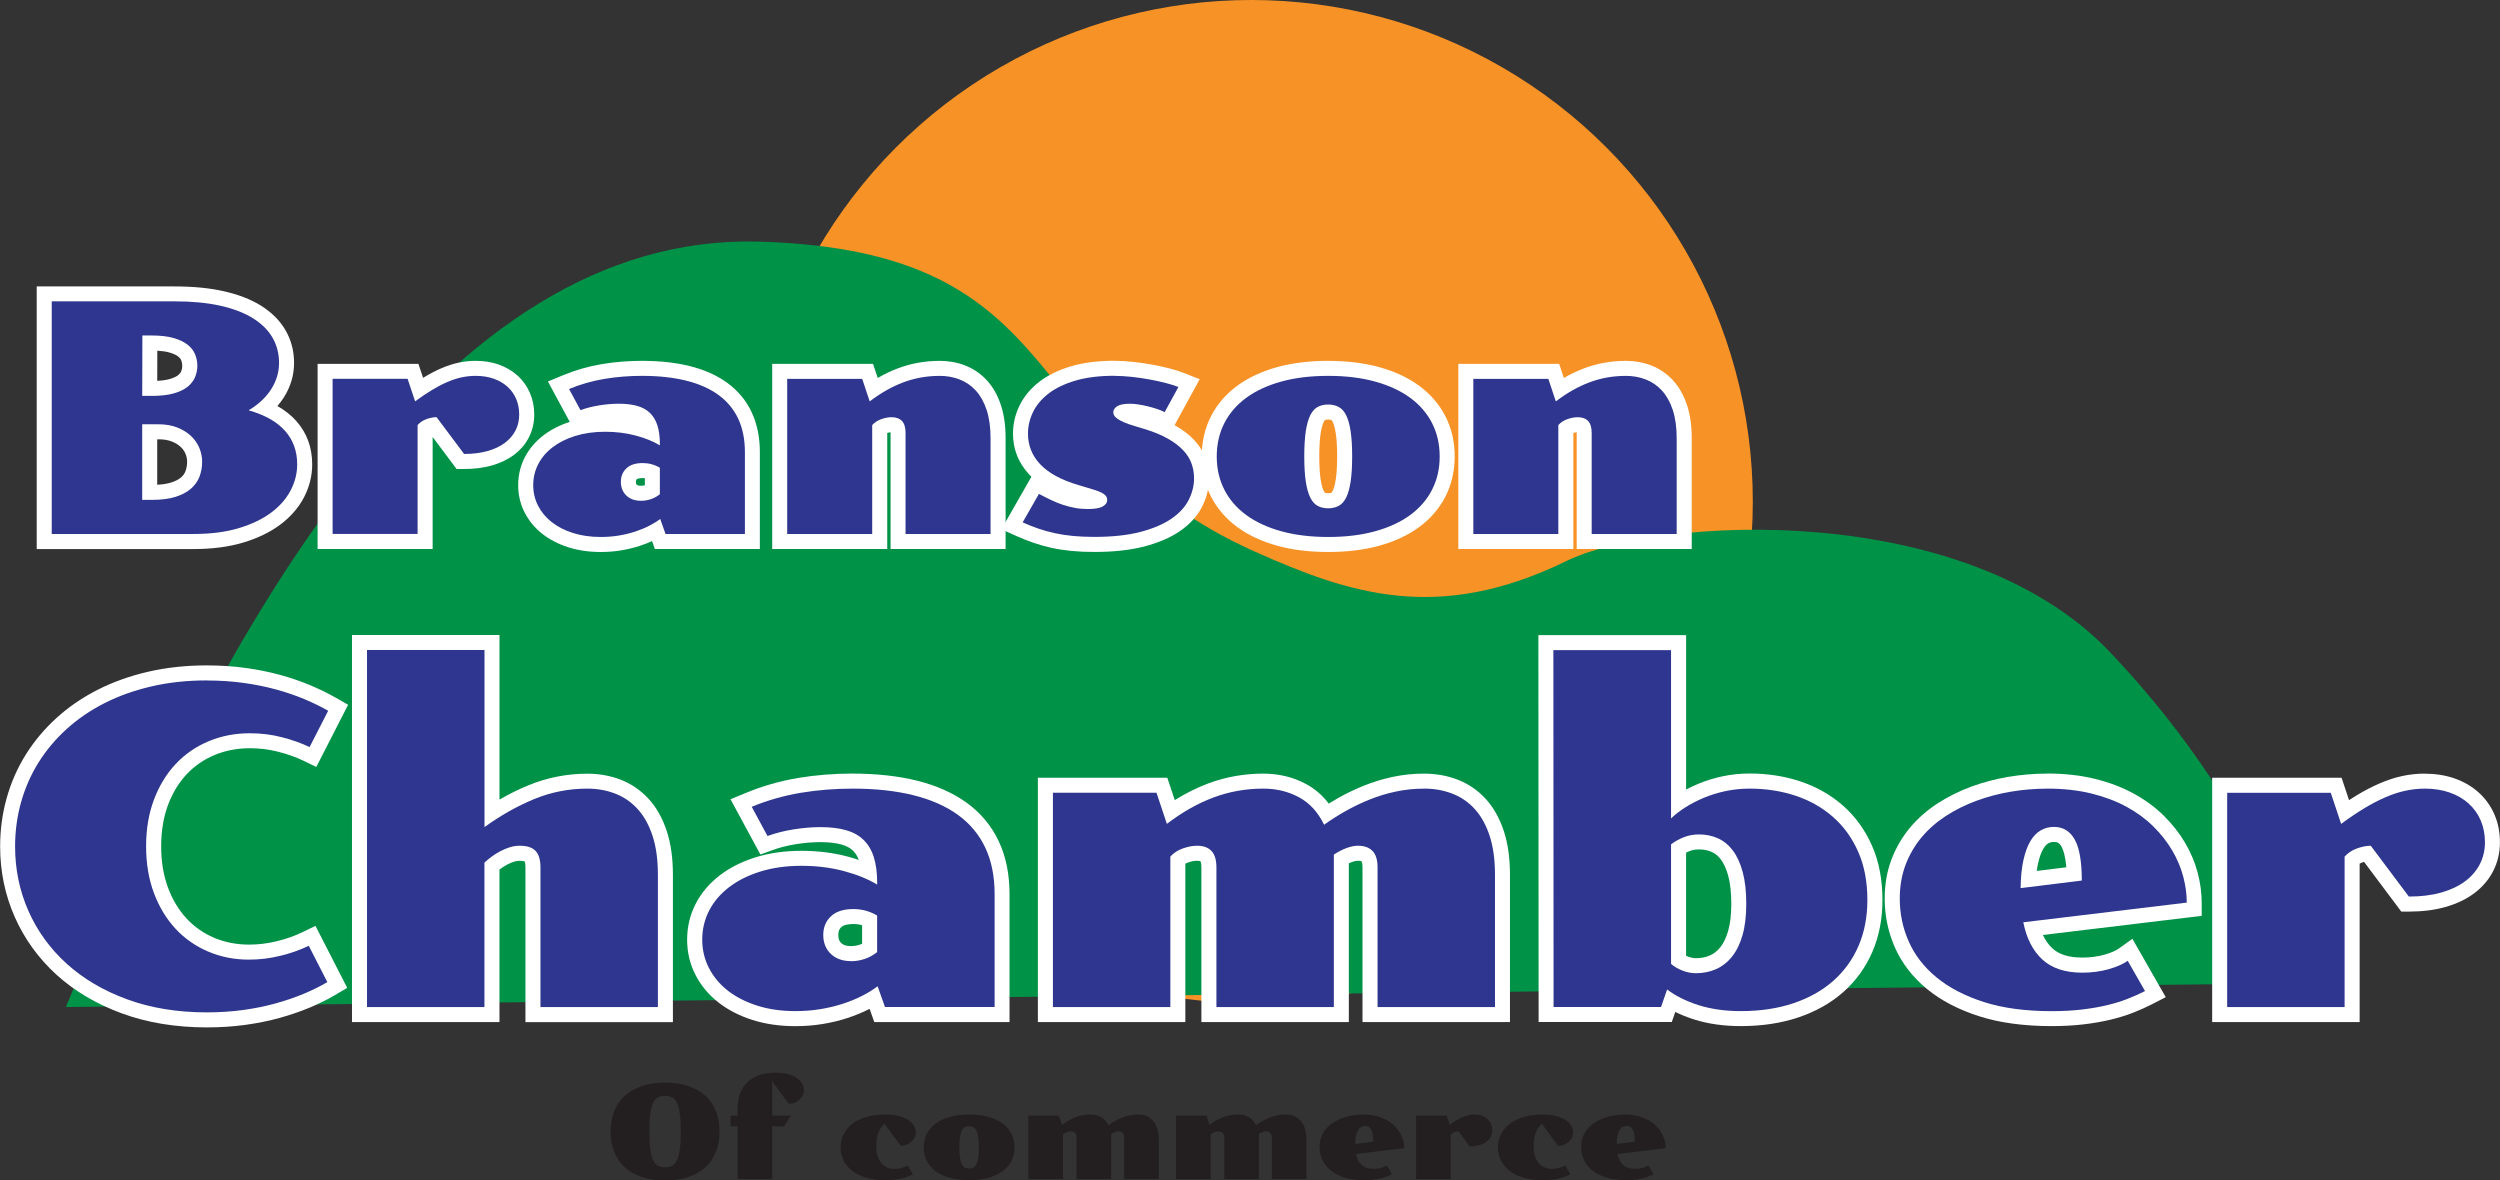 <?xml version="1.0" encoding="UTF-8"?>
<svg id="Layer_1" data-name="Layer 1" xmlns="http://www.w3.org/2000/svg" viewBox="0 0 943.77 445.63">
  <rect x="0" y="0" width="943.77" height="445.63" fill="#333333" stroke="none"/>
  <defs>
    <style>
      .cls-1 {
        fill: #2e368f;
      }

      .cls-1, .cls-2, .cls-3, .cls-4, .cls-5 {
        stroke-width: 0px;
      }

      .cls-2 {
        fill: #fff;
      }

      .cls-3 {
        fill: #009247;
      }

      .cls-4 {
        fill: #231f20;
      }

      .cls-5 {
        fill: #f79226;
      }
    </style>
  </defs>
  <circle class="cls-5" cx="472.34" cy="189.36" r="189.36"/>
  <path class="cls-3" d="m286.91,91.22c120.65,3.59,95.8,76.12,186.29,116.78,36.41,16.36,69.83,27.36,118.04,3.83,34.63-16.9,150.28-23.43,205.19,34.24,61.07,64.15,74.48,125.12,74.48,125.12l-846.05,8.97C84.43,235.67,166.26,87.64,286.91,91.22Z"/>
  <g>
    <g>
      <path class="cls-1" d="m16.7,204.41v-93.49h49.28c6.72,0,12.7.58,17.79,1.72,5.19,1.17,9.62,2.87,13.16,5.05,3.68,2.27,6.5,5.07,8.38,8.32,1.9,3.28,2.86,6.97,2.86,10.96s-1.13,7.87-3.36,11.41c-1.29,2.04-2.93,3.92-4.9,5.63,4.12,1.77,7.43,4.04,9.85,6.79,3.49,3.95,5.26,8.81,5.26,14.47,0,3.83-.93,7.57-2.77,11.12-1.82,3.52-4.56,6.66-8.14,9.35-3.5,2.63-7.9,4.76-13.09,6.33-5.13,1.55-11.17,2.34-17.96,2.34H16.7Zm40.66-18.55c3.2,0,5.9-.33,8.02-.99,2.01-.63,3.64-1.47,4.83-2.51,1.15-1,1.96-2.13,2.46-3.45.54-1.42.82-2.98.82-4.63,0-1.41-.28-2.75-.84-4.11-.56-1.34-1.38-2.5-2.49-3.55-1.13-1.06-2.56-1.94-4.26-2.61-1.71-.67-3.74-1.01-6.05-1.01h-3.31v22.88h.83Zm0-39.24c2.96,0,5.45-.27,7.4-.81,1.82-.5,3.26-1.17,4.27-1.99.95-.77,1.61-1.6,2-2.54.43-1.04.64-2.1.64-3.23s-.21-2.19-.64-3.23c-.39-.93-1.03-1.75-1.98-2.5-1.02-.81-2.47-1.48-4.31-2.01-1.94-.55-4.43-.84-7.38-.84h-.78l-.04,17.14h.82Z"/>
      <path class="cls-2" d="m65.98,113.76c6.54,0,12.26.55,17.17,1.65,4.91,1.1,9,2.67,12.29,4.7,3.29,2.03,5.76,4.47,7.42,7.33,1.65,2.86,2.48,6.04,2.48,9.54s-.98,6.81-2.93,9.9c-1.95,3.09-4.8,5.76-8.54,8.01,6.15,1.77,10.74,4.37,13.77,7.8,3.03,3.43,4.55,7.62,4.55,12.59,0,3.39-.82,6.66-2.45,9.81-1.64,3.15-4.08,5.95-7.33,8.39-3.25,2.44-7.32,4.4-12.2,5.88-4.89,1.48-10.6,2.22-17.14,2.22H19.53v-87.82h46.45m-12.29,35.69h3.66c3.23,0,5.95-.3,8.16-.92,2.21-.61,3.97-1.45,5.29-2.51,1.32-1.06,2.27-2.28,2.84-3.66.57-1.38.86-2.82.86-4.31s-.29-2.93-.86-4.31c-.57-1.38-1.52-2.59-2.84-3.63-1.32-1.04-3.08-1.88-5.29-2.51-2.21-.63-4.93-.95-8.16-.95h-3.6l-.06,22.81m0,39.24h3.66c3.51,0,6.46-.37,8.86-1.12,2.4-.75,4.35-1.77,5.85-3.07,1.5-1.3,2.58-2.83,3.25-4.58.67-1.75,1-3.63,1-5.64,0-1.77-.35-3.51-1.06-5.2-.71-1.69-1.76-3.2-3.16-4.52-1.4-1.32-3.12-2.38-5.17-3.19-2.05-.81-4.41-1.21-7.09-1.21h-6.15v28.54m12.29-80.6H13.86v99.16h59.21c7.07,0,13.38-.83,18.78-2.46,5.5-1.66,10.2-3.94,13.97-6.77,3.92-2.95,6.93-6.42,8.95-10.31,2.05-3.95,3.09-8.13,3.09-12.42,0-6.37-2.01-11.86-5.97-16.34-1.93-2.18-4.32-4.08-7.17-5.69.93-1.06,1.76-2.18,2.49-3.34,2.52-4,3.8-8.34,3.8-12.92s-1.09-8.67-3.25-12.39c-2.12-3.66-5.27-6.79-9.34-9.31-3.81-2.35-8.53-4.17-14.03-5.4-5.29-1.19-11.49-1.79-18.41-1.79h0Zm-6.61,35.65l.03-11.37c1.78.1,3.31.32,4.55.68,1.84.53,2.83,1.11,3.33,1.51.55.44.92.88,1.12,1.36.28.69.42,1.39.42,2.14s-.14,1.45-.43,2.15c-.2.49-.58.95-1.16,1.42-.49.39-1.44.96-3.24,1.46-1.26.35-2.81.57-4.62.66h0Zm-.01,22.08h.48c1.95,0,3.64.28,5.01.82,1.36.54,2.49,1.22,3.36,2.04.82.78,1.42,1.62,1.82,2.59.42,1,.62,1.99.62,3.01,0,1.32-.21,2.51-.63,3.62-.34.88-.88,1.64-1.67,2.32-.9.78-2.18,1.43-3.82,1.94-1.4.44-3.14.71-5.17.82v-17.16h0Z"/>
    </g>
    <g>
      <path class="cls-1" d="m122.72,204.41v-64.23h33.19l2.27,6.82c1.17-.8,2.31-1.53,3.41-2.19,2.09-1.26,4.16-2.34,6.13-3.19,2.03-.88,4.04-1.53,5.97-1.94,1.94-.41,3.9-.62,5.82-.62,2.83,0,5.44.41,7.76,1.22,2.38.83,4.45,2.04,6.17,3.59,1.74,1.57,3.09,3.46,4.01,5.63.92,2.14,1.38,4.51,1.38,7.06s-.57,5.05-1.7,7.26c-1.12,2.2-2.76,4.11-4.88,5.68-2.04,1.52-4.55,2.71-7.45,3.53-2.82.8-6.05,1.2-9.61,1.2h-1.42l-10.3-13.75c-.46.09-.95.23-1.46.41-.57.2-1.08.47-1.54.81v42.72h-37.76Z"/>
      <path class="cls-2" d="m179.51,141.89c2.52,0,4.8.35,6.83,1.06,2.03.71,3.76,1.71,5.2,3.01,1.44,1.3,2.54,2.85,3.31,4.64.77,1.79,1.15,3.77,1.15,5.94s-.46,4.16-1.39,5.97c-.93,1.81-2.28,3.38-4.05,4.7-1.77,1.32-3.95,2.34-6.53,3.07-2.58.73-5.53,1.09-8.83,1.09l-10.4-13.89c-1.14,0-2.38.24-3.72.71-1.34.47-2.48,1.22-3.43,2.25v41.13h-32.09v-58.57h28.31l2.84,8.51c2.25-1.65,4.36-3.08,6.35-4.28,1.99-1.2,3.92-2.21,5.79-3.01,1.87-.81,3.68-1.4,5.44-1.77,1.75-.37,3.5-.56,5.23-.56m0-5.67c-2.12,0-4.28.23-6.41.69-2.11.45-4.29,1.16-6.5,2.11-2.1.9-4.28,2.04-6.48,3.37-.14.08-.27.17-.41.25l-.47-1.41-1.29-3.88h-38.06v69.9h43.43v-42.28l7.34,9.81,1.7,2.27h2.84c3.82,0,7.31-.44,10.38-1.31,3.24-.91,6.05-2.25,8.37-3.98,2.47-1.84,4.39-4.08,5.71-6.67,1.33-2.61,2.01-5.49,2.01-8.55s-.54-5.68-1.61-8.17c-1.09-2.54-2.68-4.77-4.72-6.61-2-1.8-4.39-3.2-7.13-4.16-2.62-.92-5.55-1.38-8.7-1.38h0Z"/>
    </g>
    <g>
      <path class="cls-1" d="m226.78,205.54c-4.14,0-7.96-.55-11.36-1.64-3.44-1.1-6.43-2.64-8.89-4.58-2.52-1.98-4.51-4.37-5.91-7.11-1.42-2.77-2.14-5.82-2.14-9.06s.74-6.38,2.21-9.22c1.45-2.8,3.54-5.27,6.23-7.33,2.62-2.01,5.8-3.6,9.45-4.74,3.61-1.12,7.67-1.69,12.07-1.69s8.52.52,12.35,1.54c1.86.5,3.59,1.07,5.18,1.71-.12-.7-.27-1.34-.46-1.93-.47-1.49-1.15-2.65-2.08-3.55-.93-.9-2.11-1.54-3.62-1.97-1.69-.48-3.75-.72-6.11-.72-2.24,0-4.59.2-6.99.58-2.37.38-4.58.94-6.57,1.67l-2.3.84-6.97-12.9,2.91-1.2c4.47-1.85,9.16-3.19,13.94-3.99,4.72-.79,9.66-1.19,14.68-1.19,6.46,0,12.29.63,17.32,1.89,5.16,1.29,9.58,3.25,13.15,5.83,3.67,2.66,6.49,6.05,8.38,10.07,1.86,3.97,2.81,8.64,2.81,13.88v33.68h-34.8l-1.47-4.16c-.46.26-.94.52-1.44.78-1.74.89-3.67,1.69-5.73,2.36-2.06.67-4.27,1.2-6.57,1.58-2.31.38-4.75.57-7.25.57Zm15.84-27.89c-1.92,0-3.32.41-4.17,1.21-.82.78-1.21,1.75-1.21,3.05s.38,2.34,1.19,3.12c.84.8,2.01,1.19,3.6,1.19.95,0,1.89-.16,2.81-.47.51-.17.99-.39,1.44-.65v-6.77c-1.14-.46-2.35-.68-3.67-.68Z"/>
      <path class="cls-2" d="m242.38,141.89c6.26,0,11.81.6,16.64,1.8,4.83,1.2,8.88,2.99,12.17,5.38,3.29,2.38,5.78,5.38,7.48,8.98,1.69,3.6,2.54,7.83,2.54,12.68v30.85h-29.96l-2.01-5.67c-1.18.91-2.58,1.77-4.2,2.6-1.62.83-3.39,1.56-5.32,2.19-1.93.63-3.98,1.12-6.15,1.48-2.17.35-4.43.53-6.8.53-3.86,0-7.36-.5-10.49-1.51-3.13-1-5.8-2.37-8.01-4.11-2.21-1.73-3.92-3.79-5.14-6.18-1.22-2.38-1.83-4.97-1.83-7.77s.63-5.48,1.89-7.92c1.26-2.44,3.07-4.57,5.44-6.38,2.36-1.81,5.22-3.24,8.57-4.28,3.35-1.04,7.09-1.57,11.23-1.57s8.01.48,11.61,1.45c3.6.97,6.63,2.2,9.07,3.69v-.47c0-2.76-.31-5.1-.92-7.03-.61-1.93-1.55-3.51-2.81-4.73-1.26-1.22-2.87-2.11-4.82-2.66-1.95-.55-4.25-.83-6.88-.83-2.4,0-4.89.21-7.45.62-2.56.41-4.93,1.02-7.09,1.8l-4.31-7.98c4.29-1.77,8.74-3.04,13.33-3.81,4.59-.77,9.33-1.15,14.21-1.15m-.35,47.16c1.26,0,2.5-.21,3.72-.62,1.22-.41,2.34-1.03,3.37-1.86v-9.99c-1.97-1.18-4.14-1.77-6.5-1.77-2.68,0-4.72.66-6.12,1.98-1.4,1.32-2.1,3.02-2.1,5.11s.69,3.85,2.07,5.17c1.38,1.32,3.23,1.98,5.56,1.98m.35-52.83c-5.17,0-10.27.41-15.15,1.23-4.99.83-9.89,2.24-14.55,4.16l-5.82,2.4,2.99,5.54,4.31,7.98.94,1.74c-3.8,1.23-7.14,2.93-9.92,5.07-3.02,2.32-5.39,5.1-7.03,8.28-1.67,3.24-2.52,6.78-2.52,10.52s.83,7.18,2.46,10.36c1.59,3.1,3.84,5.81,6.68,8.05,2.73,2.14,6.02,3.84,9.78,5.05,3.68,1.18,7.79,1.78,12.22,1.78,2.66,0,5.25-.2,7.71-.61,2.44-.4,4.79-.97,6.99-1.68,1.65-.54,3.22-1.15,4.7-1.83l1.06,2.99h39.64v-36.52c0-5.66-1.04-10.74-3.08-15.09-2.1-4.47-5.22-8.22-9.28-11.16-3.86-2.8-8.62-4.92-14.13-6.29-5.25-1.31-11.31-1.97-18.01-1.97h0Zm-.35,47.16c-.8,0-1.35-.14-1.63-.4-.13-.12-.32-.31-.32-1.08,0-.69.17-.85.32-.99.17-.16.83-.43,2.23-.43.28,0,.56.01.83.04v2.68c-.47.12-.94.18-1.42.18h0Z"/>
    </g>
    <g>
      <path class="cls-1" d="m339.01,204.41v-41.01c0-1.79-.44-2.39-.57-2.53-.35-.36-.99-.54-1.91-.54-.82,0-1.79.19-2.86.56-.59.2-1.11.47-1.57.81v42.72h-37.76v-64.23h33.19l2.27,6.81c3.37-2.25,6.81-4.03,10.27-5.33,4.61-1.73,9.53-2.6,14.62-2.6,3.06,0,5.96.52,8.62,1.55,2.75,1.06,5.16,2.72,7.18,4.92,2,2.18,3.57,4.98,4.68,8.32,1.08,3.25,1.62,7.14,1.62,11.56v39h-37.76Z"/>
      <path class="cls-2" d="m354.67,141.89c2.72,0,5.25.45,7.59,1.36,2.34.91,4.38,2.3,6.12,4.2,1.73,1.89,3.09,4.32,4.08,7.3.98,2.98,1.48,6.53,1.48,10.67v36.17h-32.09v-38.18c0-2.05-.45-3.55-1.36-4.49-.91-.95-2.23-1.42-3.96-1.42-1.14,0-2.4.24-3.78.71-1.38.47-2.54,1.22-3.49,2.25v41.13h-32.09v-58.57h28.31l2.84,8.51c4.18-3.19,8.42-5.59,12.74-7.21,4.31-1.61,8.85-2.42,13.62-2.42m0-5.67c-5.42,0-10.68.94-15.61,2.78-2.59.97-5.17,2.2-7.72,3.68l-.49-1.46-1.29-3.88h-38.06v69.9h43.43v-43.8c.53-.16.94-.24,1.25-.27,0,.07,0,.14,0,.22v43.85h43.43v-41.84c0-4.72-.59-8.91-1.76-12.45-1.24-3.73-3.01-6.87-5.28-9.35-2.32-2.53-5.1-4.43-8.25-5.65-2.99-1.16-6.23-1.74-9.64-1.74h0Z"/>
    </g>
    <g>
      <path class="cls-1" d="m413.12,205.54c-2.99,0-5.79-.12-8.31-.37-2.54-.25-4.98-.62-7.25-1.12-2.27-.49-4.48-1.11-6.56-1.83-2.05-.71-4.11-1.53-6.11-2.43l-2.85-1.28,9.07-15.87,2.43,1.31c1.56.84,3.09,1.61,4.54,2.3,1.39.66,2.79,1.22,4.16,1.67,1.37.45,2.76.81,4.14,1.06,1.34.24,2.77.37,4.25.37,2.86,0,3.92-.41,4.25-.59.01,0,.02-.01.03-.02-.09-.06-.21-.13-.35-.2-.54-.27-1.21-.54-1.97-.78-.88-.29-1.85-.58-2.92-.89l-3.4-1.01c-3.49-1.04-6.56-2.28-9.12-3.69-2.66-1.46-4.88-3.15-6.62-5.02-1.77-1.91-3.12-4.01-3.99-6.24-.87-2.23-1.32-4.64-1.32-7.15,0-3.21.73-6.36,2.17-9.35,1.45-3.01,3.69-5.7,6.67-8.01,2.91-2.26,6.63-4.07,11.07-5.38,4.36-1.29,9.57-1.95,15.49-1.95,2.22,0,4.56.13,6.96.4,2.35.26,4.67.6,6.9,1,2.22.4,4.34.87,6.3,1.38,2,.52,3.72,1.06,5.11,1.61l2.99,1.18-8.1,14.82-2.49-1.36c-.7-.38-1.56-.74-2.56-1.06-1.09-.35-2.23-.67-3.37-.95-1.12-.27-2.22-.48-3.24-.63-.99-.14-1.82-.21-2.47-.21-2.14,0-3.01.31-3.29.45.02.01.04.03.06.04.29.22.87.57,1.96,1.06.95.42,2.24.88,3.85,1.35l3.33,1.01c3.85,1.16,7.12,2.5,9.71,3.97,2.66,1.52,4.86,3.2,6.53,5,1.74,1.88,2.99,3.92,3.73,6.06.71,2.06,1.07,4.2,1.07,6.36,0,3.28-.8,6.5-2.38,9.57-1.59,3.09-4.12,5.83-7.52,8.14-3.27,2.22-7.49,4.02-12.55,5.33-4.98,1.3-11.04,1.95-18.03,1.95Z"/>
      <path class="cls-2" d="m420.62,141.89c2.13,0,4.34.13,6.65.38,2.3.26,4.54.58,6.71.98,2.17.39,4.2.84,6.09,1.33,1.89.49,3.49,1,4.79,1.51l-5.2,9.51c-.87-.47-1.88-.9-3.04-1.27-1.16-.37-2.36-.71-3.58-1-1.22-.3-2.39-.52-3.52-.68-1.12-.16-2.08-.24-2.87-.24-2.29,0-3.92.32-4.9.95-.99.63-1.48,1.4-1.48,2.3,0,.35.1.73.3,1.12.2.39.59.81,1.18,1.24.59.43,1.42.89,2.48,1.36,1.06.47,2.46.97,4.2,1.48l3.31,1c3.66,1.1,6.71,2.34,9.13,3.72,2.42,1.38,4.37,2.87,5.85,4.46,1.48,1.6,2.52,3.28,3.13,5.05s.92,3.59.92,5.44c0,2.84-.69,5.59-2.07,8.27-1.38,2.68-3.57,5.04-6.59,7.09-3.02,2.05-6.91,3.69-11.67,4.93-4.77,1.24-10.54,1.86-17.32,1.86-2.92,0-5.59-.12-8.04-.35-2.44-.24-4.75-.59-6.91-1.06-2.17-.47-4.25-1.05-6.23-1.74-1.99-.69-3.95-1.47-5.88-2.33l6.15-10.76c1.61.87,3.17,1.65,4.67,2.36,1.5.71,2.99,1.31,4.49,1.8,1.5.49,3,.88,4.52,1.15,1.52.28,3.1.41,4.76.41,2.6,0,4.47-.31,5.61-.95,1.14-.63,1.71-1.46,1.71-2.48,0-.63-.19-1.16-.56-1.6-.38-.43-.9-.82-1.57-1.15-.67-.33-1.46-.65-2.36-.95-.91-.3-1.91-.6-3.01-.92l-3.37-1c-3.31-.98-6.17-2.14-8.57-3.46-2.4-1.32-4.37-2.81-5.91-4.46s-2.68-3.44-3.43-5.35c-.75-1.91-1.12-3.95-1.12-6.12,0-2.8.63-5.5,1.89-8.13,1.26-2.62,3.21-4.95,5.85-7,2.64-2.05,6.02-3.68,10.14-4.9,4.12-1.22,9.01-1.83,14.69-1.83m0-5.67c-6.19,0-11.67.7-16.3,2.07-4.78,1.42-8.81,3.39-12,5.86-3.33,2.58-5.84,5.62-7.48,9.02-1.63,3.38-2.45,6.94-2.45,10.58,0,2.87.51,5.62,1.51,8.19,1,2.56,2.53,4.96,4.55,7.14.29.31.59.62.9.92l-2.08,3.64-6.15,10.76-3.1,5.43,5.7,2.56c2.08.93,4.22,1.78,6.35,2.52,2.19.76,4.5,1.41,6.88,1.93,2.37.52,4.92.91,7.58,1.17,2.61.25,5.5.38,8.58.38,7.23,0,13.53-.69,18.74-2.04,5.37-1.4,9.89-3.33,13.43-5.73,3.79-2.58,6.63-5.67,8.44-9.19,1.79-3.48,2.7-7.13,2.7-10.87,0-2.48-.41-4.93-1.23-7.29-.87-2.51-2.32-4.89-4.33-7.06-1.87-2.02-4.29-3.88-7.21-5.54-.08-.05-.16-.09-.25-.14l1.2-2.2,5.2-9.51,3.08-5.64-5.98-2.36c-1.52-.6-3.3-1.16-5.43-1.72-2.03-.53-4.21-1-6.5-1.42-2.29-.42-4.68-.76-7.1-1.03-2.5-.28-4.95-.42-7.28-.42h0Z"/>
    </g>
    <g>
      <path class="cls-1" d="m501.41,205.54c-6.84,0-13.06-.76-18.48-2.26-5.51-1.52-10.26-3.73-14.13-6.56-3.95-2.89-7.02-6.45-9.12-10.57-2.11-4.12-3.18-8.77-3.18-13.82s1.07-9.75,3.18-13.88c2.1-4.12,5.17-7.68,9.12-10.57,3.87-2.83,8.62-5.04,14.13-6.56,5.42-1.5,11.64-2.26,18.49-2.26s13.06.76,18.48,2.26c5.51,1.52,10.26,3.73,14.13,6.56,3.95,2.89,7.02,6.45,9.12,10.57,2.11,4.13,3.18,8.8,3.18,13.88s-1.07,9.69-3.18,13.82c-2.11,4.13-5.18,7.68-9.12,10.57-3.87,2.83-8.62,5.04-14.13,6.56-5.42,1.5-11.64,2.26-18.48,2.26Zm0-50c-1.04,0-1.89.18-2.61.56-.59.31-1.12.94-1.6,1.87-.61,1.21-1.1,2.94-1.44,5.16-.37,2.36-.56,5.46-.56,9.2s.19,6.77.56,9.14c.35,2.22.83,3.95,1.44,5.15.47.94,1.01,1.57,1.6,1.88.72.38,1.57.56,2.61.56s1.86-.19,2.6-.57c.6-.31,1.14-.94,1.61-1.86.61-1.21,1.1-2.94,1.44-5.15.37-2.37.56-5.44.56-9.14s-.19-6.83-.56-9.2c-.35-2.21-.83-3.95-1.44-5.16-.47-.93-1.01-1.56-1.61-1.87-.74-.38-1.59-.57-2.6-.57Z"/>
      <path class="cls-2" d="m501.41,141.89c6.62,0,12.53.72,17.73,2.16,5.2,1.44,9.6,3.48,13.21,6.12,3.61,2.64,6.36,5.83,8.27,9.57,1.91,3.74,2.87,7.94,2.87,12.59s-.96,8.79-2.87,12.53c-1.91,3.74-4.67,6.93-8.27,9.57-3.6,2.64-8.01,4.68-13.21,6.12-5.2,1.44-11.11,2.16-17.73,2.16s-12.53-.72-17.73-2.16-9.6-3.48-13.21-6.12c-3.61-2.64-6.36-5.83-8.27-9.57-1.91-3.74-2.87-7.92-2.87-12.53s.95-8.84,2.87-12.59c1.91-3.74,4.67-6.93,8.27-9.57,3.6-2.64,8.01-4.68,13.21-6.12,5.2-1.44,11.11-2.16,17.73-2.16m0,50c1.46,0,2.76-.3,3.9-.89,1.14-.59,2.09-1.62,2.84-3.1.75-1.48,1.32-3.48,1.71-6,.39-2.52.59-5.71.59-9.57s-.2-7.11-.59-9.63c-.39-2.52-.97-4.52-1.71-6s-1.69-2.51-2.84-3.1c-1.14-.59-2.44-.89-3.9-.89s-2.81.3-3.93.89c-1.12.59-2.06,1.62-2.81,3.1-.75,1.48-1.32,3.48-1.71,6-.39,2.52-.59,5.73-.59,9.63s.2,7.05.59,9.57c.39,2.52.96,4.52,1.71,6,.75,1.48,1.68,2.51,2.81,3.1,1.12.59,2.43.89,3.93.89m0-55.67c-7.1,0-13.57.79-19.24,2.36-5.84,1.62-10.9,3.97-15.05,7.01-4.31,3.16-7.67,7.05-9.97,11.57-2.31,4.53-3.49,9.63-3.49,15.17s1.17,10.58,3.49,15.11c2.31,4.52,5.66,8.41,9.97,11.57,4.14,3.03,9.21,5.39,15.05,7.01,5.67,1.57,12.14,2.36,19.24,2.36s13.57-.79,19.24-2.36c5.84-1.61,10.9-3.97,15.05-7.01,4.31-3.15,7.66-7.05,9.97-11.57,2.31-4.53,3.49-9.62,3.49-15.11s-1.17-10.63-3.49-15.16c-2.31-4.53-5.67-8.42-9.97-11.57-4.14-3.03-9.21-5.39-15.05-7.01-5.67-1.57-12.14-2.36-19.24-2.36h0Zm-1.24,22.36c.36-.17.87-.21,1.24-.21.52,0,.93.08,1.25.23.05.05.21.22.43.65.33.65.8,1.92,1.17,4.31.35,2.22.52,5.17.52,8.76s-.18,6.48-.52,8.7c-.37,2.39-.84,3.66-1.17,4.31-.22.43-.38.6-.43.65-.32.16-.73.23-1.25.23-.37,0-.88-.04-1.24-.21-.05-.05-.22-.24-.44-.67-.33-.65-.8-1.92-1.17-4.31-.35-2.22-.52-5.14-.52-8.7s.18-6.54.52-8.76c.37-2.39.84-3.67,1.17-4.31.22-.44.38-.62.44-.67h0Z"/>
    </g>
    <g>
      <path class="cls-1" d="m598.03,204.41v-41.01c0-1.79-.44-2.39-.57-2.53-.35-.36-.99-.55-1.91-.55-.82,0-1.79.19-2.86.56-.59.2-1.11.47-1.57.81v42.72h-37.76v-64.23h33.19l2.27,6.81c3.37-2.25,6.81-4.03,10.27-5.33,4.61-1.73,9.53-2.6,14.62-2.6,3.06,0,5.96.52,8.62,1.55,2.74,1.06,5.16,2.72,7.18,4.92,2,2.18,3.57,4.98,4.68,8.32,1.08,3.25,1.62,7.14,1.62,11.56v39h-37.76Z"/>
      <path class="cls-2" d="m613.69,141.89c2.72,0,5.25.45,7.59,1.36,2.34.91,4.38,2.3,6.12,4.2,1.73,1.89,3.09,4.32,4.08,7.3.98,2.98,1.48,6.53,1.48,10.67v36.17h-32.09v-38.18c0-2.05-.45-3.55-1.36-4.49-.91-.95-2.23-1.42-3.96-1.42-1.14,0-2.4.24-3.78.71-1.38.47-2.54,1.22-3.49,2.25v41.13h-32.09v-58.57h28.31l2.84,8.51c4.18-3.19,8.42-5.59,12.74-7.21,4.31-1.61,8.85-2.42,13.62-2.42m0-5.67c-5.43,0-10.68.94-15.61,2.78-2.59.97-5.17,2.2-7.72,3.68l-.49-1.46-1.29-3.88h-38.06v69.9h43.43v-43.8c.53-.16.94-.24,1.25-.27,0,.07,0,.14,0,.22v43.85h43.43v-41.84c0-4.72-.59-8.91-1.76-12.45-1.24-3.73-3.01-6.87-5.28-9.35-2.32-2.53-5.1-4.43-8.25-5.65-2.99-1.16-6.23-1.74-9.64-1.74h0Z"/>
    </g>
  </g>
  <g>
    <g>
      <path class="cls-1" d="m78.08,385.03c-11.44,0-21.92-1.72-31.14-5.11-9.26-3.4-17.25-8.12-23.75-14.03-6.52-5.92-11.6-12.95-15.1-20.87-3.49-7.92-5.26-16.48-5.26-25.43,0-6,.79-11.88,2.35-17.46,1.56-5.6,3.88-10.88,6.9-15.72,3.01-4.83,6.75-9.28,11.11-13.25,4.36-3.96,9.39-7.4,14.95-10.23,5.54-2.81,11.73-5.02,18.4-6.56,6.66-1.54,13.9-2.32,21.54-2.32,4.89,0,9.65.31,14.14.92,4.49.61,8.77,1.48,12.73,2.56,3.96,1.09,7.69,2.37,11.09,3.79,3.37,1.42,6.48,2.94,9.24,4.52l2.35,1.34-9.52,18.59-2.49-1.2c-2.87-1.38-6.19-2.57-9.89-3.52-3.64-.94-7.48-1.42-11.41-1.42-5.2,0-10.08.94-14.49,2.8-4.4,1.85-8.25,4.51-11.44,7.9-3.21,3.41-5.77,7.61-7.62,12.49-1.86,4.9-2.8,10.51-2.8,16.67s.93,11.69,2.76,16.6c1.82,4.88,4.36,9.1,7.54,12.53,3.17,3.42,6.99,6.1,11.37,7.98,4.38,1.88,9.21,2.83,14.35,2.83,3.68,0,7.41-.45,11.09-1.35,3.71-.9,7.14-2.11,10.21-3.59l2.49-1.21,9.5,18.55-2.29,1.36c-2.77,1.64-5.88,3.18-9.25,4.58-3.35,1.4-7.04,2.66-10.94,3.75-3.91,1.09-8.16,1.95-12.62,2.57-4.46.61-9.21.92-14.1.92Z"/>
      <path class="cls-2" d="m78.08,256.89c4.79,0,9.37.3,13.76.9,4.38.6,8.5,1.43,12.37,2.49,3.86,1.06,7.44,2.29,10.74,3.67,3.29,1.39,6.27,2.84,8.94,4.37l-7.02,13.71c-3.05-1.47-6.52-2.71-10.41-3.71-3.89-1.01-7.93-1.51-12.12-1.51-5.61,0-10.8,1.01-15.59,3.02-4.79,2.01-8.93,4.87-12.41,8.57-3.48,3.7-6.22,8.18-8.2,13.43-1.99,5.25-2.98,11.14-2.98,17.67s.98,12.34,2.94,17.59c1.96,5.25,4.67,9.74,8.12,13.47,3.46,3.73,7.56,6.61,12.33,8.65,4.76,2.04,9.92,3.06,15.47,3.06,3.92,0,7.84-.48,11.76-1.43,3.92-.95,7.51-2.22,10.78-3.8l7.02,13.71c-2.67,1.58-5.63,3.05-8.9,4.41-3.27,1.36-6.8,2.57-10.61,3.63-3.81,1.06-7.89,1.89-12.25,2.49-4.35.6-8.93.9-13.71.9-11.16,0-21.21-1.65-30.16-4.94-8.95-3.29-16.56-7.78-22.82-13.47-6.26-5.69-11.06-12.33-14.41-19.92-3.35-7.59-5.02-15.69-5.02-24.29,0-5.77.75-11.33,2.25-16.69,1.5-5.36,3.69-10.35,6.57-14.98,2.88-4.62,6.42-8.84,10.61-12.65,4.19-3.81,8.97-7.07,14.33-9.8,5.36-2.72,11.28-4.83,17.76-6.33,6.48-1.5,13.44-2.25,20.9-2.25m0-5.67c-7.85,0-15.31.8-22.17,2.39-6.9,1.59-13.3,3.88-19.05,6.8-5.79,2.94-11.03,6.52-15.57,10.66-4.56,4.14-8.46,8.8-11.61,13.85-3.16,5.06-5.59,10.6-7.22,16.46-1.63,5.83-2.45,11.96-2.45,18.22,0,9.35,1.85,18.29,5.5,26.57,3.66,8.29,8.97,15.63,15.78,21.83,6.77,6.15,15.07,11.06,24.67,14.59,9.54,3.51,20.34,5.29,32.12,5.29,5.02,0,9.9-.32,14.49-.95,4.59-.63,8.96-1.52,12.99-2.64,4.02-1.12,7.81-2.42,11.27-3.86,3.49-1.46,6.73-3.06,9.61-4.76l4.59-2.72-2.43-4.75-7.02-13.71-2.53-4.93-4.99,2.41c-2.89,1.4-6.14,2.54-9.65,3.39-3.46.84-6.97,1.27-10.42,1.27-4.75,0-9.21-.88-13.24-2.6-4.01-1.72-7.51-4.17-10.4-7.3-2.93-3.16-5.28-7.06-6.97-11.6-1.71-4.59-2.58-9.84-2.58-15.61s.88-11.09,2.61-15.67c1.71-4.53,4.08-8.41,7.03-11.55,2.92-3.1,6.45-5.54,10.48-7.23,4.07-1.71,8.57-2.58,13.39-2.58,3.69,0,7.29.45,10.7,1.33,3.52.91,6.67,2.03,9.37,3.33l4.99,2.4,2.52-4.93,7.02-13.71,2.47-4.82-4.7-2.69c-2.86-1.63-6.07-3.2-9.55-4.67-3.51-1.48-7.35-2.79-11.43-3.92-4.08-1.12-8.49-2.01-13.1-2.64-4.62-.63-9.51-.95-14.52-.95h0Z"/>
    </g>
    <g>
      <path class="cls-1" d="m201.21,382.99v-55.57c0-2.04-.37-3.52-1.07-4.27-.65-.7-2.01-1.06-3.93-1.06-.96,0-1.92.15-2.87.44-1.06.33-2.09.76-3.08,1.27-1.02.53-1.99,1.14-2.9,1.81-.58.43-1.12.85-1.62,1.28v56.09h-50v-140.45h50v64.32c4.84-3.13,9.81-5.75,14.82-7.82,6.71-2.77,13.84-4.17,21.2-4.17,4.09,0,7.96.7,11.51,2.07,3.64,1.41,6.84,3.6,9.52,6.52,2.66,2.9,4.75,6.63,6.23,11.11,1.45,4.38,2.18,9.64,2.18,15.63v52.79h-50Z"/>
      <path class="cls-2" d="m182.9,245.38v66.86c6.09-4.41,12.34-7.93,18.73-10.57,6.39-2.64,13.1-3.96,20.12-3.96,3.76,0,7.25.63,10.49,1.88,3.24,1.25,6.05,3.18,8.45,5.8,2.39,2.61,4.27,5.97,5.63,10.08,1.36,4.11,2.04,9.02,2.04,14.74v49.96h-44.33v-52.74c0-2.83-.61-4.9-1.84-6.2-1.22-1.31-3.22-1.96-6-1.96-1.25,0-2.49.19-3.71.57-1.22.38-2.41.87-3.55,1.47-1.14.6-2.23,1.28-3.27,2.04-1.03.76-1.96,1.52-2.78,2.29v54.53h-44.33v-134.78h44.33m5.67-5.67h-55.67v146.12h55.67v-57.57c.15-.12.31-.24.47-.35.79-.58,1.64-1.12,2.53-1.58.83-.43,1.71-.8,2.61-1.08.68-.21,1.34-.31,2.03-.31,1.09,0,1.65.15,1.87.23.1.24.3.9.3,2.27v58.41h55.67v-55.63c0-6.29-.78-11.85-2.33-16.52-1.61-4.86-3.91-8.94-6.83-12.13-2.98-3.25-6.54-5.69-10.58-7.25-3.88-1.5-8.1-2.26-12.54-2.26-7.73,0-15.23,1.48-22.29,4.39-3.67,1.51-7.31,3.31-10.9,5.38v-62.1h0Z"/>
    </g>
    <g>
      <path class="cls-1" d="m300.29,384.54c-5.6,0-10.77-.75-15.36-2.22-4.63-1.49-8.65-3.55-11.95-6.14-3.36-2.64-6.01-5.82-7.87-9.47-1.89-3.68-2.84-7.73-2.84-12.03s.98-8.48,2.93-12.24c1.93-3.73,4.72-7.02,8.3-9.77,3.52-2.7,7.8-4.84,12.72-6.38,4.88-1.52,10.38-2.29,16.35-2.29s11.58.71,16.77,2.1c3.22.86,6.15,1.89,8.76,3.06-.19-1.77-.5-3.35-.93-4.73-.7-2.2-1.76-4-3.15-5.35-1.39-1.35-3.23-2.35-5.45-2.98-2.43-.69-5.37-1.04-8.74-1.04-3.15,0-6.46.28-9.83.82-3.35.54-6.47,1.33-9.28,2.35l-2.3.84-8.62-15.94,2.91-1.2c6.1-2.52,12.5-4.35,19.02-5.44,6.47-1.08,13.23-1.63,20.1-1.63,8.84,0,16.8.87,23.66,2.57,6.99,1.74,12.98,4.4,17.79,7.88,4.92,3.57,8.7,8.11,11.23,13.5,2.51,5.34,3.78,11.64,3.78,18.72v45.45h-46.23l-2.22-6.26c-.96.58-1.98,1.15-3.06,1.71-2.36,1.21-4.97,2.28-7.76,3.19-2.79.91-5.79,1.63-8.91,2.14-3.13.51-6.45.77-9.85.77Zm21.88-38.53c-2.94,0-5.12.66-6.5,1.96-1.37,1.29-2.01,2.88-2.01,5s.65,3.82,1.98,5.1c1.37,1.31,3.24,1.95,5.71,1.95,1.42,0,2.85-.24,4.23-.71.96-.32,1.87-.77,2.73-1.33v-10.66c-1.9-.88-3.92-1.31-6.15-1.31Z"/>
      <path class="cls-2" d="m321.84,297.71c8.65,0,16.31.83,22.98,2.49,6.67,1.66,12.27,4.14,16.82,7.43,4.54,3.29,7.99,7.43,10.33,12.41,2.34,4.98,3.51,10.82,3.51,17.51v42.61h-41.39l-2.78-7.84c-1.63,1.25-3.56,2.45-5.8,3.59-2.23,1.14-4.68,2.15-7.35,3.02-2.67.87-5.5,1.55-8.49,2.04-2.99.49-6.12.73-9.39.73-5.33,0-10.16-.69-14.49-2.08s-8.01-3.28-11.06-5.67c-3.05-2.39-5.42-5.24-7.1-8.53-1.69-3.29-2.53-6.87-2.53-10.73s.87-7.56,2.61-10.94c1.74-3.37,4.25-6.31,7.51-8.82,3.27-2.5,7.21-4.48,11.84-5.92,4.63-1.44,9.8-2.16,15.51-2.16s11.06.67,16.04,2c4.98,1.33,9.16,3.04,12.53,5.1v-.65c0-3.81-.42-7.05-1.27-9.71-.84-2.67-2.14-4.84-3.88-6.53-1.74-1.69-3.96-2.91-6.65-3.67-2.69-.76-5.86-1.14-9.51-1.14-3.32,0-6.75.29-10.29.86-3.54.57-6.8,1.4-9.8,2.49l-5.96-11.02c5.93-2.45,12.07-4.2,18.41-5.27,6.34-1.06,12.88-1.59,19.63-1.59m-.49,65.14c1.74,0,3.46-.29,5.14-.86,1.69-.57,3.24-1.43,4.65-2.57v-13.8c-2.72-1.63-5.71-2.45-8.98-2.45-3.7,0-6.52.91-8.45,2.73-1.93,1.82-2.9,4.18-2.9,7.06s.95,5.32,2.86,7.14c1.9,1.82,4.46,2.73,7.67,2.73m.49-70.81c-7.03,0-13.95.56-20.57,1.67-6.73,1.13-13.34,3.02-19.64,5.62l-5.82,2.4,2.99,5.54,5.96,11.02,2.33,4.3,4.6-1.67c2.65-.96,5.59-1.71,8.76-2.22,3.22-.52,6.38-.78,9.38-.78s5.79.31,7.97.93c1.79.51,3.18,1.26,4.25,2.29.92.9,1.64,2.05,2.19,3.5-1.33-.45-2.72-.87-4.16-1.25-5.44-1.46-11.33-2.19-17.51-2.19s-12.04.81-17.2,2.42c-5.24,1.63-9.82,3.93-13.6,6.83-3.92,3.01-6.98,6.61-9.1,10.72-2.15,4.17-3.24,8.72-3.24,13.54s1.06,9.24,3.15,13.32c2.05,4.01,4.96,7.51,8.65,10.4,3.56,2.8,7.88,5.03,12.83,6.61,4.87,1.56,10.32,2.35,16.22,2.35,3.55,0,7.02-.27,10.3-.81,3.27-.54,6.41-1.29,9.34-2.25,2.93-.96,5.68-2.09,8.17-3.36.07-.04.15-.07.22-.11l.43,1.2,1.34,3.78h51.06v-48.28c0-7.5-1.36-14.2-4.05-19.92-2.74-5.83-6.82-10.74-12.13-14.59-5.11-3.7-11.43-6.51-18.77-8.34-7.09-1.76-15.28-2.66-24.35-2.66h0Zm-.49,65.14c-2.28,0-3.23-.66-3.75-1.16-.55-.53-1.11-1.3-1.11-3.05,0-1.66.57-2.42,1.12-2.94,1.04-.98,3.05-1.19,4.56-1.19,1.17,0,2.27.15,3.31.44v7.02c-.26.12-.53.22-.8.31-1.11.38-2.19.56-3.32.56h0Z"/>
    </g>
    <g>
      <path class="cls-1" d="m517.21,382.99v-55.57c0-2.02-.38-3.48-1.11-4.22-.73-.75-1.87-1.11-3.48-1.11-.92,0-2.02.23-3.28.69-.96.35-1.94.81-2.95,1.4v58.82h-50v-55.57c0-2.03-.38-3.5-1.09-4.24-.7-.73-1.82-1.08-3.42-1.08-1.26,0-2.71.28-4.31.83-1.11.38-2.07.92-2.9,1.62v58.45h-50v-86.57h43.98l3.34,10.02c4.96-3.43,10.03-6.13,15.13-8.04,6.25-2.34,12.92-3.53,19.81-3.53,5.4,0,10.39,1.21,14.82,3.61,3.67,1.99,6.72,4.92,9.1,8.75,1.82-1.2,3.73-2.37,5.71-3.5,2.97-1.68,6.15-3.21,9.44-4.53,3.32-1.33,6.82-2.4,10.38-3.16,3.61-.77,7.41-1.17,11.29-1.17,4.08,0,7.97.69,11.54,2.07,3.67,1.41,6.89,3.6,9.57,6.53,2.65,2.9,4.75,6.63,6.23,11.11,1.45,4.38,2.19,9.64,2.19,15.63v52.79h-50Z"/>
      <path class="cls-2" d="m537.68,297.71c3.76,0,7.27.63,10.53,1.88,3.27,1.25,6.1,3.18,8.49,5.8s4.27,5.97,5.63,10.08c1.36,4.11,2.04,9.02,2.04,14.74v49.96h-44.33v-52.74c0-2.83-.64-4.9-1.92-6.2-1.28-1.31-3.12-1.96-5.51-1.96-1.25,0-2.67.29-4.25.86s-3.18,1.4-4.82,2.49v57.55h-44.33v-52.74c0-2.83-.63-4.9-1.88-6.2-1.25-1.31-3.07-1.96-5.47-1.96-1.58,0-3.32.33-5.22.98-1.91.65-3.51,1.69-4.82,3.1v56.82h-44.33v-80.9h39.1l3.92,11.75c5.77-4.41,11.63-7.73,17.59-9.96,5.96-2.23,12.23-3.35,18.82-3.35,4.95,0,9.44,1.09,13.47,3.27,4.03,2.18,7.18,5.63,9.47,10.37,2.5-1.8,5.2-3.51,8.08-5.14s5.92-3.09,9.1-4.37c3.18-1.28,6.49-2.29,9.92-3.02,3.43-.73,6.99-1.1,10.69-1.1m0-5.67c-4.08,0-8.07.41-11.88,1.23-3.72.8-7.37,1.91-10.84,3.3-3.41,1.37-6.7,2.95-9.78,4.69-1.2.68-2.38,1.38-3.53,2.1-2.36-3.11-5.21-5.58-8.53-7.37-4.85-2.62-10.29-3.95-16.17-3.95-7.23,0-14.23,1.25-20.81,3.71-4.25,1.59-8.47,3.7-12.62,6.3l-1.53-4.58-1.29-3.88h-48.86v92.24h55.67v-59.8c.31-.16.63-.3.99-.43,1.3-.45,2.44-.67,3.39-.67.88,0,1.26.15,1.35.2.08.16.33.79.33,2.29v58.41h55.66v-59.94c.36-.17.72-.32,1.08-.44,1.25-.45,1.99-.52,2.32-.52.89,0,1.31.16,1.43.24.11.2.33.9.33,2.26v58.41h55.67v-55.63c0-6.29-.78-11.85-2.33-16.52-1.61-4.86-3.91-8.94-6.84-12.13-2.98-3.25-6.56-5.69-10.64-7.26-3.91-1.5-8.13-2.25-12.56-2.25h0Z"/>
    </g>
    <g>
      <path class="cls-1" d="m657.19,384.54c-6.2,0-11.86-.8-16.82-2.38-3.55-1.13-6.75-2.54-9.54-4.21l-1.74,5.04h-45.42l-.08-140.37h50.08v60.45c.35-.24.71-.47,1.07-.7,2.22-1.41,4.7-2.7,7.36-3.81,2.68-1.12,5.59-2.03,8.67-2.69,3.1-.67,6.39-1,9.78-1,6.43,0,12.55.96,18.2,2.84,5.72,1.91,10.8,4.79,15.1,8.56,4.32,3.79,7.76,8.55,10.23,14.13,2.46,5.57,3.71,12.08,3.71,19.35,0,6.72-1.19,12.91-3.54,18.38-2.36,5.5-5.8,10.29-10.23,14.23-4.4,3.91-9.8,6.96-16.04,9.06-6.17,2.08-13.16,3.13-20.78,3.13Zm-23.53-22.05c.8.54,1.68.98,2.61,1.33,1.33.5,2.66.76,3.94.76,2.32,0,4.48-.43,6.42-1.27,1.91-.83,3.53-2.1,4.97-3.88,1.47-1.82,2.64-4.21,3.48-7.13.87-3.02,1.32-6.76,1.32-11.09s-.42-8.2-1.25-11.26c-.8-2.95-1.89-5.36-3.24-7.16-1.3-1.72-2.78-2.94-4.53-3.73-1.8-.81-3.82-1.22-6.02-1.22-1.65,0-3.22.29-4.68.86-1.09.43-2.1.94-3.02,1.53v42.26Z"/>
      <path class="cls-2" d="m630.83,245.46v63.51c1.52-1.47,3.33-2.87,5.43-4.2,2.09-1.33,4.41-2.53,6.94-3.59,2.53-1.06,5.25-1.9,8.16-2.53,2.91-.62,5.97-.94,9.18-.94,6.15,0,11.92.9,17.31,2.69s10.09,4.46,14.12,8c4.03,3.54,7.2,7.92,9.51,13.14,2.31,5.22,3.47,11.29,3.47,18.2,0,6.37-1.1,12.12-3.31,17.27-2.2,5.14-5.38,9.55-9.51,13.22-4.14,3.67-9.16,6.5-15.06,8.49-5.91,1.99-12.53,2.98-19.88,2.98-5.93,0-11.25-.75-15.96-2.25-4.71-1.5-8.67-3.47-11.88-5.92l-2.29,6.61h-40.57l-.08-134.7h44.41m9.39,121.96c2.72,0,5.24-.5,7.55-1.51,2.31-1.01,4.33-2.57,6.04-4.69,1.71-2.12,3.05-4.83,4-8.12.95-3.29,1.43-7.25,1.43-11.88s-.45-8.68-1.35-12c-.9-3.32-2.14-6.03-3.71-8.12-1.58-2.09-3.46-3.63-5.63-4.61-2.18-.98-4.57-1.47-7.18-1.47-2.01,0-3.92.35-5.71,1.06-1.8.71-3.4,1.61-4.82,2.69v45.14c1.31,1.09,2.79,1.95,4.45,2.57,1.66.63,3.31.94,4.94.94m-3.72-127.63h-55.75v5.67s.09,134.7.09,134.7v5.67h50.28l1.31-3.79c2.19,1.08,4.56,2.02,7.1,2.83,5.24,1.67,11.19,2.51,17.68,2.51,7.93,0,15.22-1.1,21.69-3.28,6.6-2.22,12.33-5.46,17.02-9.62,4.75-4.22,8.43-9.34,10.96-15.23,2.5-5.83,3.76-12.39,3.76-19.5,0-7.67-1.33-14.57-3.95-20.5-2.64-5.96-6.32-11.04-10.95-15.11-4.58-4.02-9.99-7.09-16.07-9.12-5.94-1.98-12.37-2.99-19.1-2.99-3.59,0-7.08.36-10.37,1.07-3.24.7-6.33,1.65-9.17,2.85-1.57.66-3.07,1.37-4.51,2.13v-58.29h0Zm0,82.1c.39-.2.8-.38,1.23-.54,1.14-.45,2.33-.67,3.64-.67,1.82,0,3.41.32,4.86.97,1.3.59,2.43,1.52,3.43,2.85,1.13,1.5,2.06,3.59,2.77,6.19.76,2.82,1.15,6.36,1.15,10.52s-.41,7.53-1.21,10.3c-.74,2.55-1.73,4.61-2.96,6.13-1.14,1.41-2.42,2.42-3.89,3.06-1.6.7-3.33,1.04-5.29,1.04-.95,0-1.91-.19-2.94-.57-.27-.1-.53-.21-.78-.33v-38.96h0Z"/>
    </g>
    <g>
      <path class="cls-1" d="m774.5,384.54c-10.15,0-19.07-1.21-26.5-3.61-7.5-2.42-13.82-5.72-18.78-9.82-5.03-4.16-8.81-9.05-11.24-14.55-2.41-5.45-3.63-11.27-3.63-17.31,0-5,.8-9.66,2.39-13.83,1.58-4.14,3.78-7.92,6.56-11.22,2.76-3.28,6.06-6.17,9.82-8.6,3.7-2.39,7.76-4.41,12.07-5.99,4.28-1.58,8.82-2.78,13.49-3.56,4.66-.79,9.43-1.18,14.19-1.18,6.29,0,12.11.65,17.29,1.92,5.19,1.28,9.9,3.05,13.99,5.28,4.11,2.24,7.73,4.9,10.76,7.9,3.02,2.99,5.56,6.22,7.55,9.59,2,3.39,3.5,6.94,4.46,10.55.96,3.6,1.44,7.17,1.44,10.61v2.51l-61.04,7.35c1.19,4,3.07,7.19,5.59,9.53,3.04,2.81,7.47,4.23,13.18,4.23,3.26,0,6.34-.4,9.15-1.2,2.74-.78,4.88-1.7,6.34-2.76l2.55-1.84,9.56,16.74-2.64,1.35c-2.09,1.08-4.39,2.1-6.84,3.06-2.47.97-5.23,1.82-8.21,2.53-2.94.7-6.23,1.27-9.79,1.69-3.55.42-7.5.63-11.72.63Zm.9-69.55c-1.31,0-2.47.3-3.57.93-1.08.62-2.05,1.65-2.88,3.06-.93,1.59-1.7,3.71-2.29,6.33-.43,1.93-.73,4.18-.88,6.73l17.28-2.14c-.18-5.27-.94-9.15-2.26-11.56-1.28-2.32-2.94-3.35-5.39-3.35Z"/>
      <path class="cls-2" d="m772.87,297.71c6.09,0,11.63.61,16.61,1.84,4.98,1.22,9.41,2.9,13.31,5.02,3.89,2.12,7.27,4.6,10.12,7.43,2.86,2.83,5.22,5.84,7.1,9.02,1.88,3.18,3.26,6.46,4.16,9.84.9,3.38,1.35,6.67,1.35,9.88l-61.71,7.43c1.2,6.04,3.59,10.72,7.18,14.04,3.59,3.32,8.62,4.98,15.1,4.98,3.54,0,6.84-.44,9.92-1.31,3.07-.87,5.48-1.93,7.22-3.18l6.53,11.43c-2.01,1.03-4.2,2.01-6.57,2.94-2.37.93-4.98,1.73-7.84,2.41-2.86.68-6.01,1.22-9.47,1.63-3.46.41-7.25.61-11.39.61-9.91,0-18.45-1.16-25.63-3.47-7.18-2.31-13.13-5.42-17.84-9.31-4.71-3.89-8.19-8.39-10.45-13.51-2.26-5.12-3.39-10.5-3.39-16.16,0-4.68.73-8.95,2.2-12.82,1.47-3.86,3.5-7.33,6.08-10.41,2.58-3.07,5.65-5.75,9.18-8.04,3.54-2.29,7.37-4.19,11.51-5.71,4.14-1.52,8.46-2.67,12.98-3.43,4.52-.76,9.09-1.14,13.71-1.14m-10.04,37.55l23.1-2.86c0-7.07-.88-12.22-2.65-15.43-1.77-3.21-4.4-4.82-7.88-4.82-1.8,0-3.46.44-4.98,1.31-1.52.87-2.83,2.23-3.92,4.08-1.09,1.85-1.96,4.23-2.61,7.14-.65,2.91-1.01,6.44-1.06,10.57m10.04-43.22c-4.92,0-9.85.41-14.66,1.22-4.84.82-9.55,2.06-14,3.7-4.5,1.66-8.75,3.77-12.63,6.27-3.99,2.58-7.51,5.66-10.45,9.15-2.98,3.55-5.35,7.6-7.04,12.04-1.71,4.49-2.57,9.48-2.57,14.83,0,6.43,1.3,12.64,3.87,18.45,2.61,5.9,6.65,11.15,12.02,15.59,5.24,4.33,11.87,7.81,19.71,10.33,7.71,2.48,16.92,3.74,27.37,3.74,4.34,0,8.39-.22,12.05-.65,3.67-.43,7.07-1.02,10.12-1.75,3.1-.74,5.99-1.63,8.59-2.64,2.53-.99,4.91-2.05,7.09-3.17l5.28-2.71-2.94-5.15-6.53-11.43-3.12-5.46-5.11,3.67c-.82.59-2.44,1.48-5.46,2.33-2.56.72-5.38,1.09-8.37,1.09-5.04,0-8.73-1.14-11.25-3.47-1.45-1.34-2.65-3.03-3.6-5.06l54.96-6.62,4.99-.6v-5.03c0-3.69-.52-7.5-1.54-11.34-1.03-3.86-2.63-7.64-4.76-11.26-2.12-3.59-4.81-7.01-8-10.17-3.22-3.19-7.06-6.01-11.4-8.38-4.3-2.35-9.24-4.21-14.67-5.55-5.4-1.33-11.44-2-17.97-2h0Zm-3.95,36.75c.13-1.03.3-1.99.5-2.86.52-2.32,1.18-4.18,1.97-5.51.58-.98,1.2-1.66,1.85-2.03.67-.38,1.36-.56,2.17-.56,1.22,0,2.04.3,2.91,1.88.55,1,1.39,3.21,1.76,7.7l-11.15,1.38h0Z"/>
    </g>
    <g>
      <path class="cls-1" d="m837.95,382.99v-86.57h43.98l3.35,10.05c2.02-1.41,3.98-2.68,5.84-3.8,2.84-1.72,5.65-3.18,8.34-4.34,2.75-1.18,5.45-2.06,8.04-2.62,2.61-.56,5.24-.84,7.82-.84,3.78,0,7.27.55,10.36,1.63,3.15,1.1,5.89,2.69,8.15,4.74,2.28,2.06,4.06,4.55,5.28,7.39,1.21,2.82,1.82,5.96,1.82,9.32s-.75,6.64-2.23,9.53c-1.47,2.88-3.63,5.4-6.42,7.47-2.71,2.02-6.06,3.6-9.94,4.7-3.8,1.07-8.16,1.62-12.97,1.62h-1.42l-14.29-19.09c-.89.12-1.84.36-2.85.72-1.08.38-2.02.92-2.84,1.63v58.46h-50Z"/>
      <path class="cls-2" d="m915.32,297.71c3.48,0,6.62.49,9.43,1.47,2.8.98,5.2,2.37,7.18,4.16,1.99,1.8,3.51,3.93,4.57,6.41,1.06,2.48,1.59,5.21,1.59,8.21s-.64,5.74-1.92,8.25c-1.28,2.5-3.14,4.67-5.59,6.49-2.45,1.82-5.46,3.24-9.02,4.25-3.57,1.01-7.63,1.51-12.2,1.51l-14.37-19.18c-1.58,0-3.29.33-5.14.98-1.85.65-3.43,1.69-4.74,3.1v56.82h-44.33v-80.9h39.1l3.92,11.75c3.1-2.29,6.03-4.26,8.78-5.92s5.42-3.05,8-4.16c2.58-1.11,5.09-1.93,7.51-2.45,2.42-.52,4.83-.78,7.22-.78m0-5.67c-2.78,0-5.61.3-8.41.9-2.77.59-5.66,1.53-8.57,2.79-2.81,1.22-5.74,2.73-8.69,4.52-.93.56-1.89,1.16-2.86,1.8l-1.52-4.57-1.29-3.88h-48.86v92.24h55.67v-59.82c.3-.16.62-.3.95-.42.25-.09.49-.17.73-.24l12.35,16.5,1.7,2.27h2.84c5.07,0,9.7-.58,13.75-1.72,4.21-1.19,7.87-2.92,10.86-5.15,3.14-2.34,5.58-5.18,7.25-8.46,1.69-3.3,2.54-6.94,2.54-10.82s-.69-7.26-2.05-10.44c-1.38-3.22-3.39-6.04-5.98-8.38-2.54-2.3-5.61-4.08-9.12-5.31-3.39-1.19-7.2-1.79-11.3-1.79h0Z"/>
    </g>
  </g>
  <g>
    <path class="cls-4" d="m230.5,427.11c0-2.71.43-5.2,1.3-7.46.87-2.26,2.16-4.2,3.88-5.82,1.72-1.62,3.86-2.88,6.43-3.78s5.56-1.35,8.96-1.35,6.39.45,8.96,1.35,4.71,2.16,6.43,3.78c1.72,1.62,3.01,3.56,3.88,5.82.87,2.26,1.3,4.74,1.3,7.46s-.43,5.26-1.3,7.54c-.87,2.28-2.16,4.23-3.88,5.85-1.72,1.62-3.86,2.88-6.43,3.78s-5.56,1.35-8.96,1.35-6.39-.45-8.96-1.35-4.71-2.16-6.43-3.78c-1.72-1.62-3.01-3.57-3.88-5.85-.87-2.28-1.3-4.79-1.3-7.54Zm20.58,13.54c.96,0,1.81-.17,2.55-.51.74-.34,1.36-1,1.85-1.98.5-.98.88-2.35,1.13-4.12s.39-4.08.39-6.94-.13-5.12-.39-6.87c-.26-1.75-.63-3.11-1.13-4.07-.5-.96-1.12-1.61-1.85-1.95-.74-.34-1.59-.51-2.55-.51s-1.82.17-2.57.51c-.75.34-1.37.99-1.87,1.95-.5.96-.88,2.32-1.13,4.07-.26,1.75-.39,4.04-.39,6.87s.13,5.17.39,6.94c.26,1.77.63,3.14,1.13,4.12.5.98,1.12,1.64,1.87,1.98.75.34,1.6.51,2.57.51Z"/>
    <path class="cls-4" d="m278.42,425.18h-2.65v-3.98h2.65v-2.51c0-2.33.35-4.36,1.04-6.08.69-1.73,1.67-3.16,2.93-4.29,1.26-1.13,2.78-1.98,4.57-2.54,1.78-.56,3.77-.84,5.98-.84,1.59,0,3.03.17,4.32.49,1.29.33,2.4.78,3.31,1.36.92.58,1.63,1.26,2.13,2.04.51.78.76,1.62.76,2.52,0,.85-.16,1.61-.48,2.26-.32.66-.75,1.22-1.28,1.69-.53.47-1.14.82-1.82,1.06s-1.39.36-2.11.36l-6.26-8.53v13.01h6.99l-2.48,3.98h-4.51v19.9h-13.08v-19.9Z"/>
    <path class="cls-4" d="m317.31,433.13c0-1.62.34-3.18,1.02-4.67s1.71-2.81,3.1-3.95c1.38-1.14,3.13-2.05,5.24-2.73,2.11-.68,4.6-1.02,7.46-1.02,2.06,0,3.81.2,5.28.59s2.66.91,3.59,1.55,1.61,1.37,2.05,2.19c.43.82.65,1.65.65,2.51,0,.66-.15,1.29-.46,1.88-.31.59-.71,1.12-1.23,1.58-.51.46-1.12.82-1.81,1.1-.69.27-1.42.41-2.19.41l-6.12-8.36c-.45.4-.86.88-1.24,1.42-.38.55-.71,1.17-.99,1.87-.28.7-.5,1.48-.65,2.34s-.23,1.8-.23,2.83c0,1.43.18,2.68.53,3.76.35,1.08.83,1.97,1.45,2.69.61.71,1.34,1.25,2.18,1.61s1.76.54,2.76.54c.48,0,.97-.04,1.46-.11.49-.07.96-.17,1.4-.29.44-.12.85-.26,1.22-.42.37-.16.68-.33.94-.51l1.93,3.37c-.59.31-1.24.59-1.94.87-.7.27-1.47.51-2.31.71-.84.2-1.77.36-2.78.48-1.01.12-2.12.18-3.33.18-2.89,0-5.4-.34-7.53-1.02-2.13-.68-3.89-1.59-5.29-2.73s-2.44-2.46-3.12-3.95-1.02-3.06-1.02-4.7Z"/>
    <path class="cls-4" d="m348.7,433.15c0-1.9.39-3.61,1.17-5.13.78-1.53,1.9-2.83,3.37-3.9s3.26-1.91,5.38-2.49c2.12-.59,4.53-.88,7.23-.88s5.11.29,7.23.88c2.12.59,3.92,1.42,5.38,2.49s2.59,2.38,3.37,3.9c.78,1.53,1.17,3.24,1.17,5.13s-.39,3.58-1.17,5.11c-.78,1.53-1.9,2.83-3.37,3.9s-3.26,1.91-5.38,2.49-4.53.88-7.23.88-5.11-.29-7.23-.88-3.92-1.42-5.38-2.49-2.59-2.38-3.37-3.9c-.78-1.53-1.17-3.23-1.17-5.11Zm17.15,7.97c.59,0,1.12-.12,1.59-.36s.85-.66,1.16-1.26c.31-.6.54-1.42.7-2.45.16-1.03.24-2.33.24-3.9s-.08-2.9-.24-3.93c-.16-1.03-.39-1.84-.7-2.45s-.69-1.02-1.16-1.26-1-.36-1.59-.36-1.14.12-1.6.36c-.46.24-.84.66-1.14,1.26s-.54,1.42-.7,2.45c-.16,1.03-.24,2.34-.24,3.93s.08,2.88.24,3.9c.16,1.03.39,1.84.7,2.45.31.6.69,1.02,1.14,1.26.46.24.99.36,1.6.36Z"/>
    <path class="cls-4" d="m388.19,421.2h11.54l1.16,3.47c1.7-1.3,3.43-2.28,5.19-2.94,1.76-.66,3.61-.99,5.55-.99,1.46,0,2.79.32,3.98.96s2.12,1.66,2.79,3.06c.74-.53,1.53-1.04,2.38-1.52s1.75-.91,2.69-1.29c.94-.38,1.92-.67,2.93-.89,1.01-.22,2.06-.33,3.16-.33s2.14.18,3.11.55c.96.37,1.8.94,2.51,1.71.71.77,1.26,1.76,1.66,2.98s.6,2.66.6,4.35v14.75h-13.08v-15.56c0-.83-.19-1.45-.57-1.83-.38-.38-.92-.58-1.63-.58-.37,0-.79.08-1.25.25-.47.17-.94.41-1.42.74v16.99h-13.08v-15.56c0-.83-.19-1.45-.55-1.83-.37-.38-.91-.58-1.61-.58-.47,0-.98.1-1.54.29-.56.19-1.04.5-1.42.92v16.77h-13.08v-23.88Z"/>
    <path class="cls-4" d="m443.94,421.2h11.54l1.16,3.47c1.7-1.3,3.43-2.28,5.19-2.94,1.76-.66,3.61-.99,5.55-.99,1.46,0,2.79.32,3.98.96s2.12,1.66,2.79,3.06c.74-.53,1.53-1.04,2.38-1.52s1.75-.91,2.69-1.29c.94-.38,1.92-.67,2.93-.89,1.01-.22,2.06-.33,3.16-.33s2.14.18,3.11.55c.96.37,1.8.94,2.51,1.71.71.77,1.26,1.76,1.66,2.98s.6,2.66.6,4.35v14.75h-13.08v-15.56c0-.83-.19-1.45-.57-1.83-.38-.38-.92-.58-1.63-.58-.37,0-.79.08-1.25.25-.47.17-.94.41-1.42.74v16.99h-13.08v-15.56c0-.83-.19-1.45-.55-1.83-.37-.38-.91-.58-1.61-.58-.47,0-.98.1-1.54.29-.56.19-1.04.5-1.42.92v16.77h-13.08v-23.88Z"/>
    <path class="cls-4" d="m498.13,433.01c0-1.38.22-2.64.65-3.78.43-1.14,1.03-2.16,1.79-3.07.76-.91,1.67-1.7,2.71-2.37,1.04-.67,2.18-1.24,3.4-1.69,1.22-.45,2.5-.79,3.83-1.01,1.33-.23,2.68-.34,4.05-.34,1.8,0,3.43.18,4.9.54s2.78.86,3.93,1.48c1.15.63,2.14,1.36,2.99,2.19.84.83,1.54,1.72,2.1,2.66.55.94.96,1.91,1.23,2.9.27,1,.4,1.97.4,2.92l-18.21,2.19c.35,1.78,1.06,3.16,2.12,4.14,1.06.98,2.55,1.47,4.46,1.47,1.04,0,2.02-.13,2.93-.38.91-.26,1.62-.57,2.13-.94l1.93,3.37c-.59.31-1.24.59-1.94.87-.7.27-1.47.51-2.31.71-.84.2-1.77.36-2.79.48-1.02.12-2.14.18-3.36.18-2.92,0-5.45-.34-7.57-1.02s-3.88-1.6-5.26-2.75c-1.39-1.15-2.42-2.48-3.08-3.99-.67-1.51-1-3.1-1-4.77Zm20.29-2.02c0-2.09-.26-3.61-.78-4.55-.52-.95-1.3-1.42-2.33-1.42-.53,0-1.02.13-1.47.39s-.83.66-1.16,1.2c-.32.55-.58,1.25-.77,2.11-.19.86-.3,1.9-.31,3.12l6.82-.84Z"/>
    <path class="cls-4" d="m534.6,421.2h11.54l1.16,3.47c.92-.67,1.78-1.26,2.59-1.75.81-.49,1.6-.9,2.36-1.23s1.5-.57,2.22-.72c.71-.15,1.43-.23,2.13-.23,1.03,0,1.96.14,2.78.43s1.53.7,2.12,1.23c.59.53,1.04,1.16,1.35,1.89.31.73.47,1.54.47,2.42s-.19,1.69-.57,2.43c-.38.74-.93,1.38-1.65,1.92-.72.54-1.61.96-2.66,1.25-1.05.3-2.25.45-3.6.45l-4.24-5.66c-.47,0-.97.1-1.52.29-.55.19-1.01.5-1.4.92v16.77h-13.08v-23.88Z"/>
    <path class="cls-4" d="m565.47,433.13c0-1.62.34-3.18,1.02-4.67s1.71-2.81,3.1-3.95c1.38-1.14,3.13-2.05,5.24-2.73s4.6-1.02,7.46-1.02c2.06,0,3.81.2,5.28.59s2.66.91,3.59,1.55,1.61,1.37,2.05,2.19.65,1.65.65,2.51c0,.66-.15,1.29-.46,1.88-.31.59-.71,1.12-1.23,1.58-.51.46-1.12.82-1.81,1.1-.69.27-1.42.41-2.19.41l-6.12-8.36c-.45.4-.86.88-1.24,1.42-.38.55-.71,1.17-.99,1.87-.28.7-.5,1.48-.65,2.34s-.23,1.8-.23,2.83c0,1.43.18,2.68.53,3.76.35,1.08.83,1.97,1.45,2.69.61.71,1.34,1.25,2.18,1.61.84.36,1.76.54,2.76.54.48,0,.97-.04,1.46-.11s.96-.17,1.4-.29c.44-.12.85-.26,1.22-.42.37-.16.68-.33.94-.51l1.93,3.37c-.59.31-1.24.59-1.94.87-.7.27-1.47.51-2.31.71-.84.2-1.77.36-2.78.48-1.01.12-2.12.18-3.33.18-2.89,0-5.4-.34-7.53-1.02-2.13-.68-3.89-1.59-5.29-2.73s-2.44-2.46-3.12-3.95-1.02-3.06-1.02-4.7Z"/>
    <path class="cls-4" d="m596.86,433.01c0-1.38.22-2.64.65-3.78.43-1.14,1.03-2.16,1.79-3.07s1.67-1.7,2.71-2.37c1.04-.67,2.18-1.24,3.4-1.69,1.22-.45,2.5-.79,3.83-1.01,1.33-.23,2.68-.34,4.05-.34,1.8,0,3.43.18,4.9.54s2.78.86,3.93,1.48c1.15.63,2.14,1.36,2.99,2.19.84.83,1.54,1.72,2.1,2.66.55.94.96,1.91,1.23,2.9s.4,1.97.4,2.92l-18.21,2.19c.35,1.78,1.06,3.16,2.12,4.14,1.06.98,2.54,1.47,4.46,1.47,1.04,0,2.02-.13,2.93-.38s1.62-.57,2.13-.94l1.93,3.37c-.59.31-1.24.59-1.94.87-.7.27-1.47.51-2.31.71-.84.2-1.78.36-2.79.48-1.02.12-2.14.18-3.36.18-2.92,0-5.44-.34-7.56-1.02s-3.88-1.6-5.26-2.75-2.42-2.48-3.08-3.99-1-3.1-1-4.77Zm20.29-2.02c0-2.09-.26-3.61-.78-4.55-.52-.95-1.3-1.42-2.33-1.42-.53,0-1.02.13-1.47.39-.45.26-.83.66-1.16,1.2-.32.55-.58,1.25-.77,2.11-.19.86-.3,1.9-.31,3.12l6.82-.84Z"/>
  </g>
</svg>
